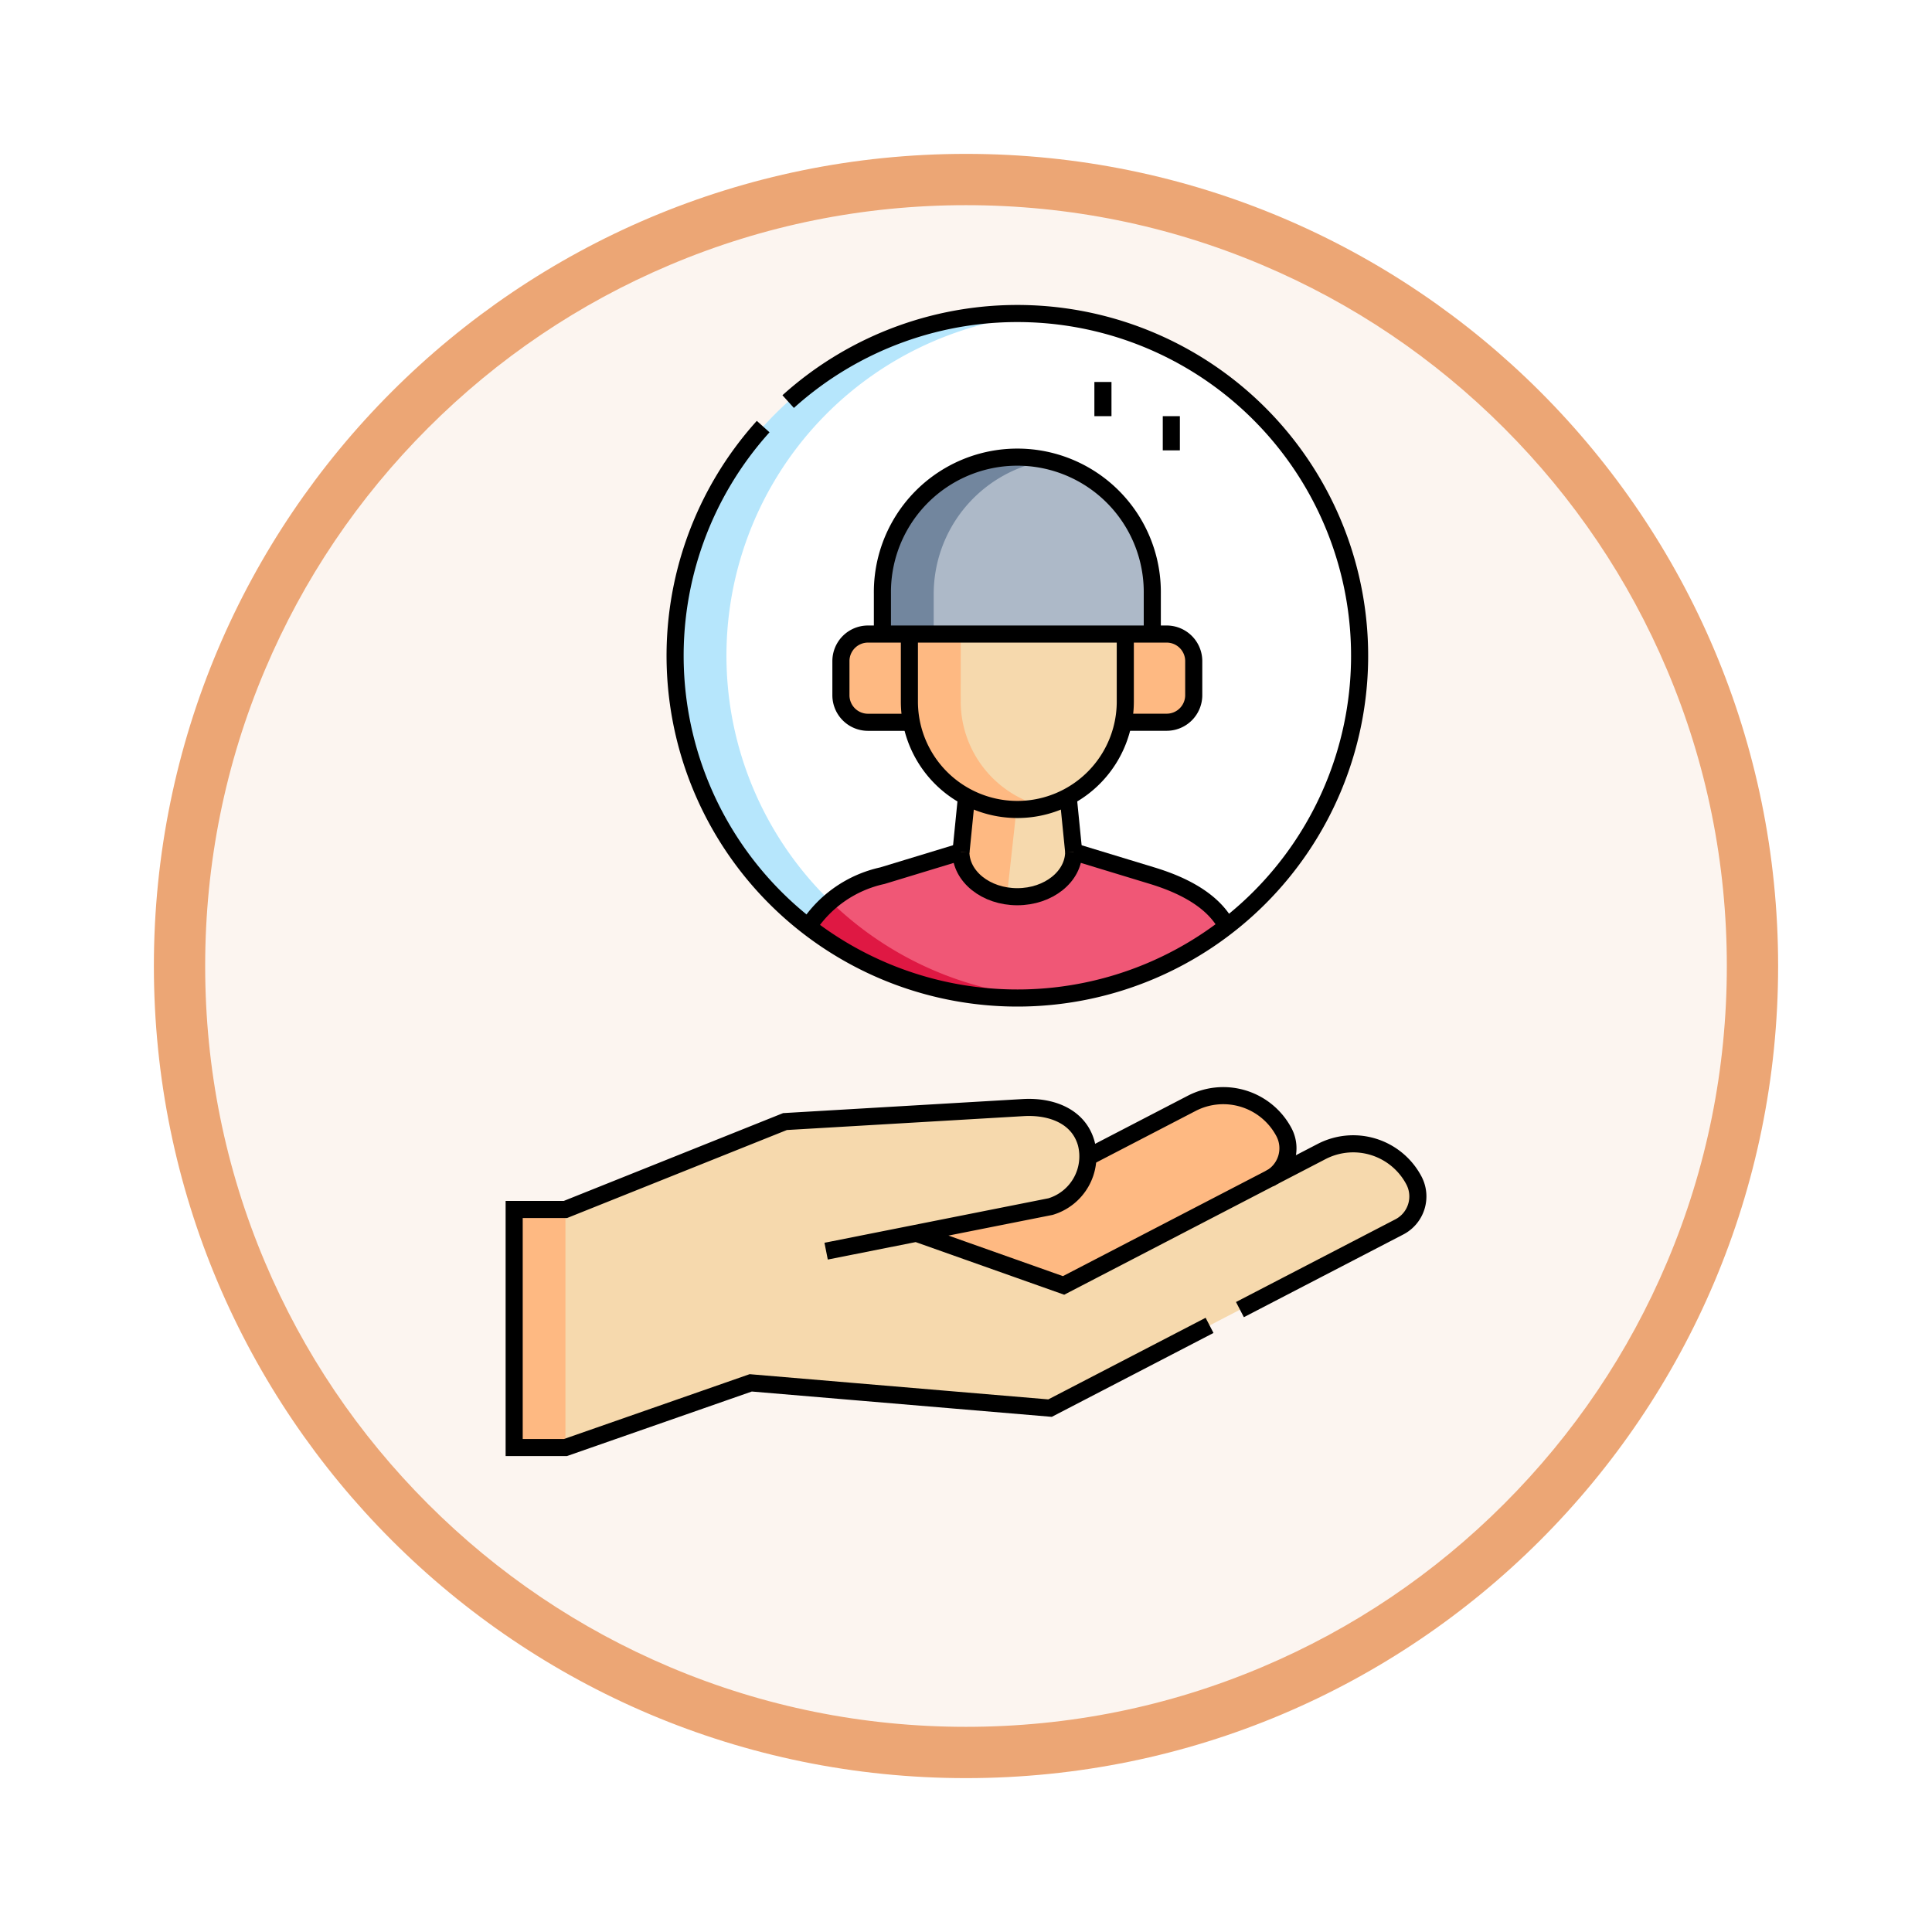 <svg xmlns="http://www.w3.org/2000/svg" xmlns:xlink="http://www.w3.org/1999/xlink" width="113" height="113" viewBox="0 0 113 113">
  <defs>
    <filter id="Trazado_982547" x="0" y="0" width="113" height="113" filterUnits="userSpaceOnUse">
      <feOffset dy="3" input="SourceAlpha"/>
      <feGaussianBlur stdDeviation="3" result="blur"/>
      <feFlood flood-opacity="0.161"/>
      <feComposite operator="in" in2="blur"/>
      <feComposite in="SourceGraphic"/>
    </filter>
  </defs>
  <g id="Grupo_1223822" data-name="Grupo 1223822" transform="translate(-793.98 -5386.547)">
    <g id="Grupo_1223743" data-name="Grupo 1223743" transform="translate(0 1537.837)">
      <g id="Grupo_1223176" data-name="Grupo 1223176" transform="translate(802.98 3854.71)">
        <g id="Grupo_1211217" data-name="Grupo 1211217" transform="translate(0)">
          <g id="Grupo_1210736" data-name="Grupo 1210736">
            <g id="Grupo_1210537" data-name="Grupo 1210537">
              <g id="Grupo_1164202" data-name="Grupo 1164202">
                <g id="Grupo_1158168" data-name="Grupo 1158168">
                  <g id="Grupo_1152576" data-name="Grupo 1152576">
                    <g id="Grupo_1148633" data-name="Grupo 1148633">
                      <g id="Grupo_1148525" data-name="Grupo 1148525">
                        <g transform="matrix(1, 0, 0, 1, -9, -6)" filter="url(#Trazado_982547)">
                          <g id="Trazado_982547-2" data-name="Trazado 982547" transform="translate(9 6)" fill="#fcf5f0">
                            <path d="M 47.5 93.5 C 41.289 93.5 35.265 92.284 29.595 89.886 C 24.118 87.569 19.198 84.252 14.973 80.027 C 10.748 75.802 7.431 70.882 5.114 65.405 C 2.716 59.735 1.5 53.711 1.5 47.5 C 1.5 41.289 2.716 35.265 5.114 29.595 C 7.431 24.118 10.748 19.198 14.973 14.973 C 19.198 10.748 24.118 7.431 29.595 5.114 C 35.265 2.716 41.289 1.5 47.5 1.5 C 53.711 1.5 59.735 2.716 65.405 5.114 C 70.882 7.431 75.802 10.748 80.027 14.973 C 84.252 19.198 87.569 24.118 89.886 29.595 C 92.284 35.265 93.5 41.289 93.5 47.5 C 93.5 53.711 92.284 59.735 89.886 65.405 C 87.569 70.882 84.252 75.802 80.027 80.027 C 75.802 84.252 70.882 87.569 65.405 89.886 C 59.735 92.284 53.711 93.5 47.5 93.5 Z" stroke="none"/>
                            <path d="M 47.5 3 C 41.491 3 35.664 4.176 30.18 6.496 C 24.881 8.737 20.122 11.946 16.034 16.034 C 11.946 20.122 8.737 24.881 6.496 30.18 C 4.176 35.664 3 41.491 3 47.5 C 3 53.509 4.176 59.336 6.496 64.82 C 8.737 70.119 11.946 74.878 16.034 78.966 C 20.122 83.054 24.881 86.263 30.18 88.504 C 35.664 90.824 41.491 92 47.5 92 C 53.509 92 59.336 90.824 64.82 88.504 C 70.119 86.263 74.878 83.054 78.966 78.966 C 83.054 74.878 86.263 70.119 88.504 64.82 C 90.824 59.336 92 53.509 92 47.5 C 92 41.491 90.824 35.664 88.504 30.18 C 86.263 24.881 83.054 20.122 78.966 16.034 C 74.878 11.946 70.119 8.737 64.82 6.496 C 59.336 4.176 53.509 3 47.5 3 M 47.5 -7.62939453125e-06 C 73.734 -7.62939453125e-06 95 21.266 95 47.5 C 95 73.734 73.734 95 47.5 95 C 21.266 95 -7.62939453125e-06 73.734 -7.62939453125e-06 47.5 C -7.62939453125e-06 21.266 21.266 -7.62939453125e-06 47.5 -7.62939453125e-06 Z" stroke="none" fill="#eca675"/>
                          </g>
                        </g>
                      </g>
                    </g>
                  </g>
                </g>
              </g>
            </g>
          </g>
        </g>
      </g>
    </g>
    <g id="support_8125445" transform="translate(766.099 5397.384)">
      <g id="Grupo_1223820" data-name="Grupo 1223820" transform="translate(57.951 7.499)">
        <path id="Trazado_1179052" data-name="Trazado 1179052" d="M235.143,81.379V79.012a7.893,7.893,0,1,0-15.785,0v2.368Z" transform="translate(-197.817 -62.629)" fill="#adb9c8" fill-rule="evenodd"/>
        <path id="Trazado_1179053" data-name="Trazado 1179053" d="M243.815,151.948V148H231.187v3.946a6.277,6.277,0,0,0,.118,1.213,6.354,6.354,0,0,0,3.224,4.353,6.278,6.278,0,0,0,5.945,0,6.3,6.3,0,0,0,3.341-5.566Z" transform="translate(-208.068 -129.251)" fill="#f6d9ad" fill-rule="evenodd"/>
        <path id="Trazado_1179054" data-name="Trazado 1179054" d="M217.819,148v3.946a6.274,6.274,0,0,1-.118,1.213h2.543a1.584,1.584,0,0,0,1.578-1.578v-2A1.583,1.583,0,0,0,220.244,148h-2.425Zm-12.628,3.946V148h-2.425a1.583,1.583,0,0,0-1.579,1.579v2a1.583,1.583,0,0,0,1.579,1.579h2.543A6.275,6.275,0,0,1,205.191,151.948Z" transform="translate(-182.071 -129.251)" fill="#feb982" fill-rule="evenodd"/>
        <path id="Trazado_1179055" data-name="Trazado 1179055" d="M260.078,219.275a6.276,6.276,0,0,1-5.945,0l-.322,3.22c0,1.453,1.475,2.63,3.295,2.63s3.3-1.177,3.3-2.63Z" transform="translate(-227.672 -191.012)" fill="#f6d9ad" fill-rule="evenodd"/>
        <path id="Trazado_1179056" data-name="Trazado 1179056" d="M202.392,243.4c0,1.453-1.475,2.63-3.3,2.63s-3.3-1.177-3.3-2.63l-4.6,1.4a6.953,6.953,0,0,0-4.334,2.987,20.023,20.023,0,0,0,24.484-.02c-.779-1.492-2.5-2.4-4.36-2.967Z" transform="translate(-169.663 -211.918)" fill="#f05776" fill-rule="evenodd"/>
        <path id="Trazado_1179057" data-name="Trazado 1179057" d="M151.812,38.981l4.6,1.4c1.86.566,3.58,1.475,4.36,2.967a20.018,20.018,0,1,0-24.484.02,6.952,6.952,0,0,1,4.334-2.987l4.6-1.4.322-3.219a6.354,6.354,0,0,1-3.224-4.353h-2.543A1.583,1.583,0,0,1,138.2,29.83v-2a1.583,1.583,0,0,1,1.579-1.579h.846V23.882a7.893,7.893,0,1,1,15.785,0V26.25h.846a1.583,1.583,0,0,1,1.579,1.579v2a1.584,1.584,0,0,1-1.579,1.579h-2.543a6.354,6.354,0,0,1-3.224,4.353Z" transform="translate(-119.084 -7.499)" fill="#fff" fill-rule="evenodd"/>
        <path id="Trazado_1179058" data-name="Trazado 1179058" d="M91.411,357.543c-.442-1.591-2.048-2.186-3.7-2.09l-13.92.817-12.84,5.141h-3v13.924h3l10.836-3.783L89.3,373.034l20.435-10.6a2.008,2.008,0,0,0,.855-2.7,4.016,4.016,0,0,0-5.4-1.71l-15.1,7.836L81.464,362.8l7.857-1.563A3.068,3.068,0,0,0,91.411,357.543Z" transform="translate(-57.951 -309.008)" fill="#f6d9ad" fill-rule="evenodd"/>
        <path id="Trazado_1179059" data-name="Trazado 1179059" d="M250.262,350.733l-6.07,3.149a3.127,3.127,0,0,1-2.2,2.889l-7.857,1.563,8.623,3.056,12.043-6.248a2.008,2.008,0,0,0,.855-2.7A4.015,4.015,0,0,0,250.262,350.733Z" transform="translate(-210.625 -304.539)" fill="#feb982" fill-rule="evenodd"/>
        <rect id="Rectángulo_421821" data-name="Rectángulo 421821" width="3.003" height="13.924" transform="translate(0 52.403)" fill="#feb982"/>
        <path id="Trazado_1179060" data-name="Trazado 1179060" d="M188.148,265.055a4.675,4.675,0,0,0-1.28,1.5A19.932,19.932,0,0,0,199.1,270.72q.759,0,1.5-.056A19.965,19.965,0,0,1,188.148,265.055Z" transform="translate(-169.663 -230.683)" fill="#df1843" fill-rule="evenodd"/>
        <path id="Trazado_1179061" data-name="Trazado 1179061" d="M150.019,7.556q-.744-.055-1.5-.056a20.019,20.019,0,0,0-12.229,35.869,4.675,4.675,0,0,1,1.28-1.5,20.017,20.017,0,0,1,12.45-34.316Z" transform="translate(-119.084 -7.5)" fill="#b6e6fc" fill-rule="evenodd"/>
        <path id="Trazado_1179062" data-name="Trazado 1179062" d="M228.752,71.265a7.89,7.89,0,0,0-9.394,7.748V81.38h3V79.013A7.923,7.923,0,0,1,228.752,71.265Z" transform="translate(-197.817 -62.629)" fill="#72869e" fill-rule="evenodd"/>
        <path id="Trazado_1179063" data-name="Trazado 1179063" d="M234.189,148h-3v3.946A6.315,6.315,0,0,0,239,158.081a6.339,6.339,0,0,1-4.813-6.133Z" transform="translate(-208.067 -129.251)" fill="#feb982" fill-rule="evenodd"/>
        <path id="Trazado_1179064" data-name="Trazado 1179064" d="M257.053,220.024a6.254,6.254,0,0,1-2.92-.749l-.322,3.22a2.873,2.873,0,0,0,2.686,2.585Z" transform="translate(-227.672 -191.012)" fill="#feb982" fill-rule="evenodd"/>
      </g>
      <g id="Grupo_1223821" data-name="Grupo 1223821" transform="translate(57.951 7.499)">
        <path id="Trazado_1179065" data-name="Trazado 1179065" d="M81.464,362.8l8.623,3.056,15.1-7.836a4.015,4.015,0,0,1,5.4,1.71,2.008,2.008,0,0,1-.855,2.7l-9.329,4.84m-1.777.922-9.329,4.84L71.79,371.554l-10.836,3.783h-3V361.413h3l12.84-5.141,13.92-.817c1.649-.1,3.255.5,3.7,2.09a3.067,3.067,0,0,1-2.09,3.7L76.2,363.852" transform="translate(-57.951 -309.009)" fill="none" stroke="#000" stroke-miterlimit="22.926" stroke-width="1" fill-rule="evenodd"/>
        <path id="Trazado_1179066" data-name="Trazado 1179066" d="M309.474,353.882l6.07-3.149a4.015,4.015,0,0,1,5.4,1.71,2.008,2.008,0,0,1-.855,2.7" transform="translate(-275.907 -304.539)" fill="none" stroke="#000" stroke-miterlimit="22.926" stroke-width="1" fill-rule="evenodd"/>
        <path id="Trazado_1179067" data-name="Trazado 1179067" d="M135.113,12.652a20.018,20.018,0,1,1-1.462,1.462" transform="translate(-119.084 -7.5)" fill="none" stroke="#000" stroke-miterlimit="22.926" stroke-width="1" fill-rule="evenodd"/>
        <path id="Trazado_1179068" data-name="Trazado 1179068" d="M195.8,243.4l-4.6,1.4a6.953,6.953,0,0,0-4.334,2.987m24.483-.02c-.779-1.492-2.5-2.4-4.36-2.967l-4.6-1.4" transform="translate(-169.664 -211.918)" fill="none" stroke="#000" stroke-miterlimit="22.926" stroke-width="1" fill-rule="evenodd"/>
        <path id="Trazado_1179069" data-name="Trazado 1179069" d="M316,39.5v-2m4,4v-2" transform="translate(-281.561 -33.495)" fill="none" stroke="#000" stroke-miterlimit="22.926" stroke-width="1" fill-rule="evenodd"/>
        <path id="Trazado_1179070" data-name="Trazado 1179070" d="M254.132,219.275l-.322,3.22m6.59,0-.322-3.219" transform="translate(-227.672 -191.012)" fill="none" stroke="#000" stroke-miterlimit="22.926" stroke-width="1" fill-rule="evenodd"/>
        <path id="Trazado_1179071" data-name="Trazado 1179071" d="M243.815,148v3.946a6.314,6.314,0,1,1-12.628,0V148" transform="translate(-208.068 -129.251)" fill="none" stroke="#000" stroke-miterlimit="22.926" stroke-width="1" fill-rule="evenodd"/>
        <path id="Trazado_1179072" data-name="Trazado 1179072" d="M205.307,153.161h-2.543a1.583,1.583,0,0,1-1.579-1.579v-2A1.583,1.583,0,0,1,202.765,148h17.478a1.583,1.583,0,0,1,1.578,1.579v2a1.584,1.584,0,0,1-1.578,1.579H217.7" transform="translate(-182.071 -129.251)" fill="none" stroke="#000" stroke-miterlimit="22.926" stroke-width="1" fill-rule="evenodd"/>
        <path id="Trazado_1179073" data-name="Trazado 1179073" d="M219.358,81.379V79.012a7.893,7.893,0,1,1,15.785,0v2.368" transform="translate(-197.817 -62.629)" fill="none" stroke="#000" stroke-miterlimit="22.926" stroke-width="1" fill-rule="evenodd"/>
        <path id="Trazado_1179074" data-name="Trazado 1179074" d="M260.4,243.4c0,1.453-1.475,2.63-3.3,2.63s-3.3-1.177-3.3-2.63" transform="translate(-227.671 -211.918)" fill="none" stroke="#000" stroke-miterlimit="22.926" stroke-width="1" fill-rule="evenodd"/>
      </g>
    </g>
  </g>
</svg>
